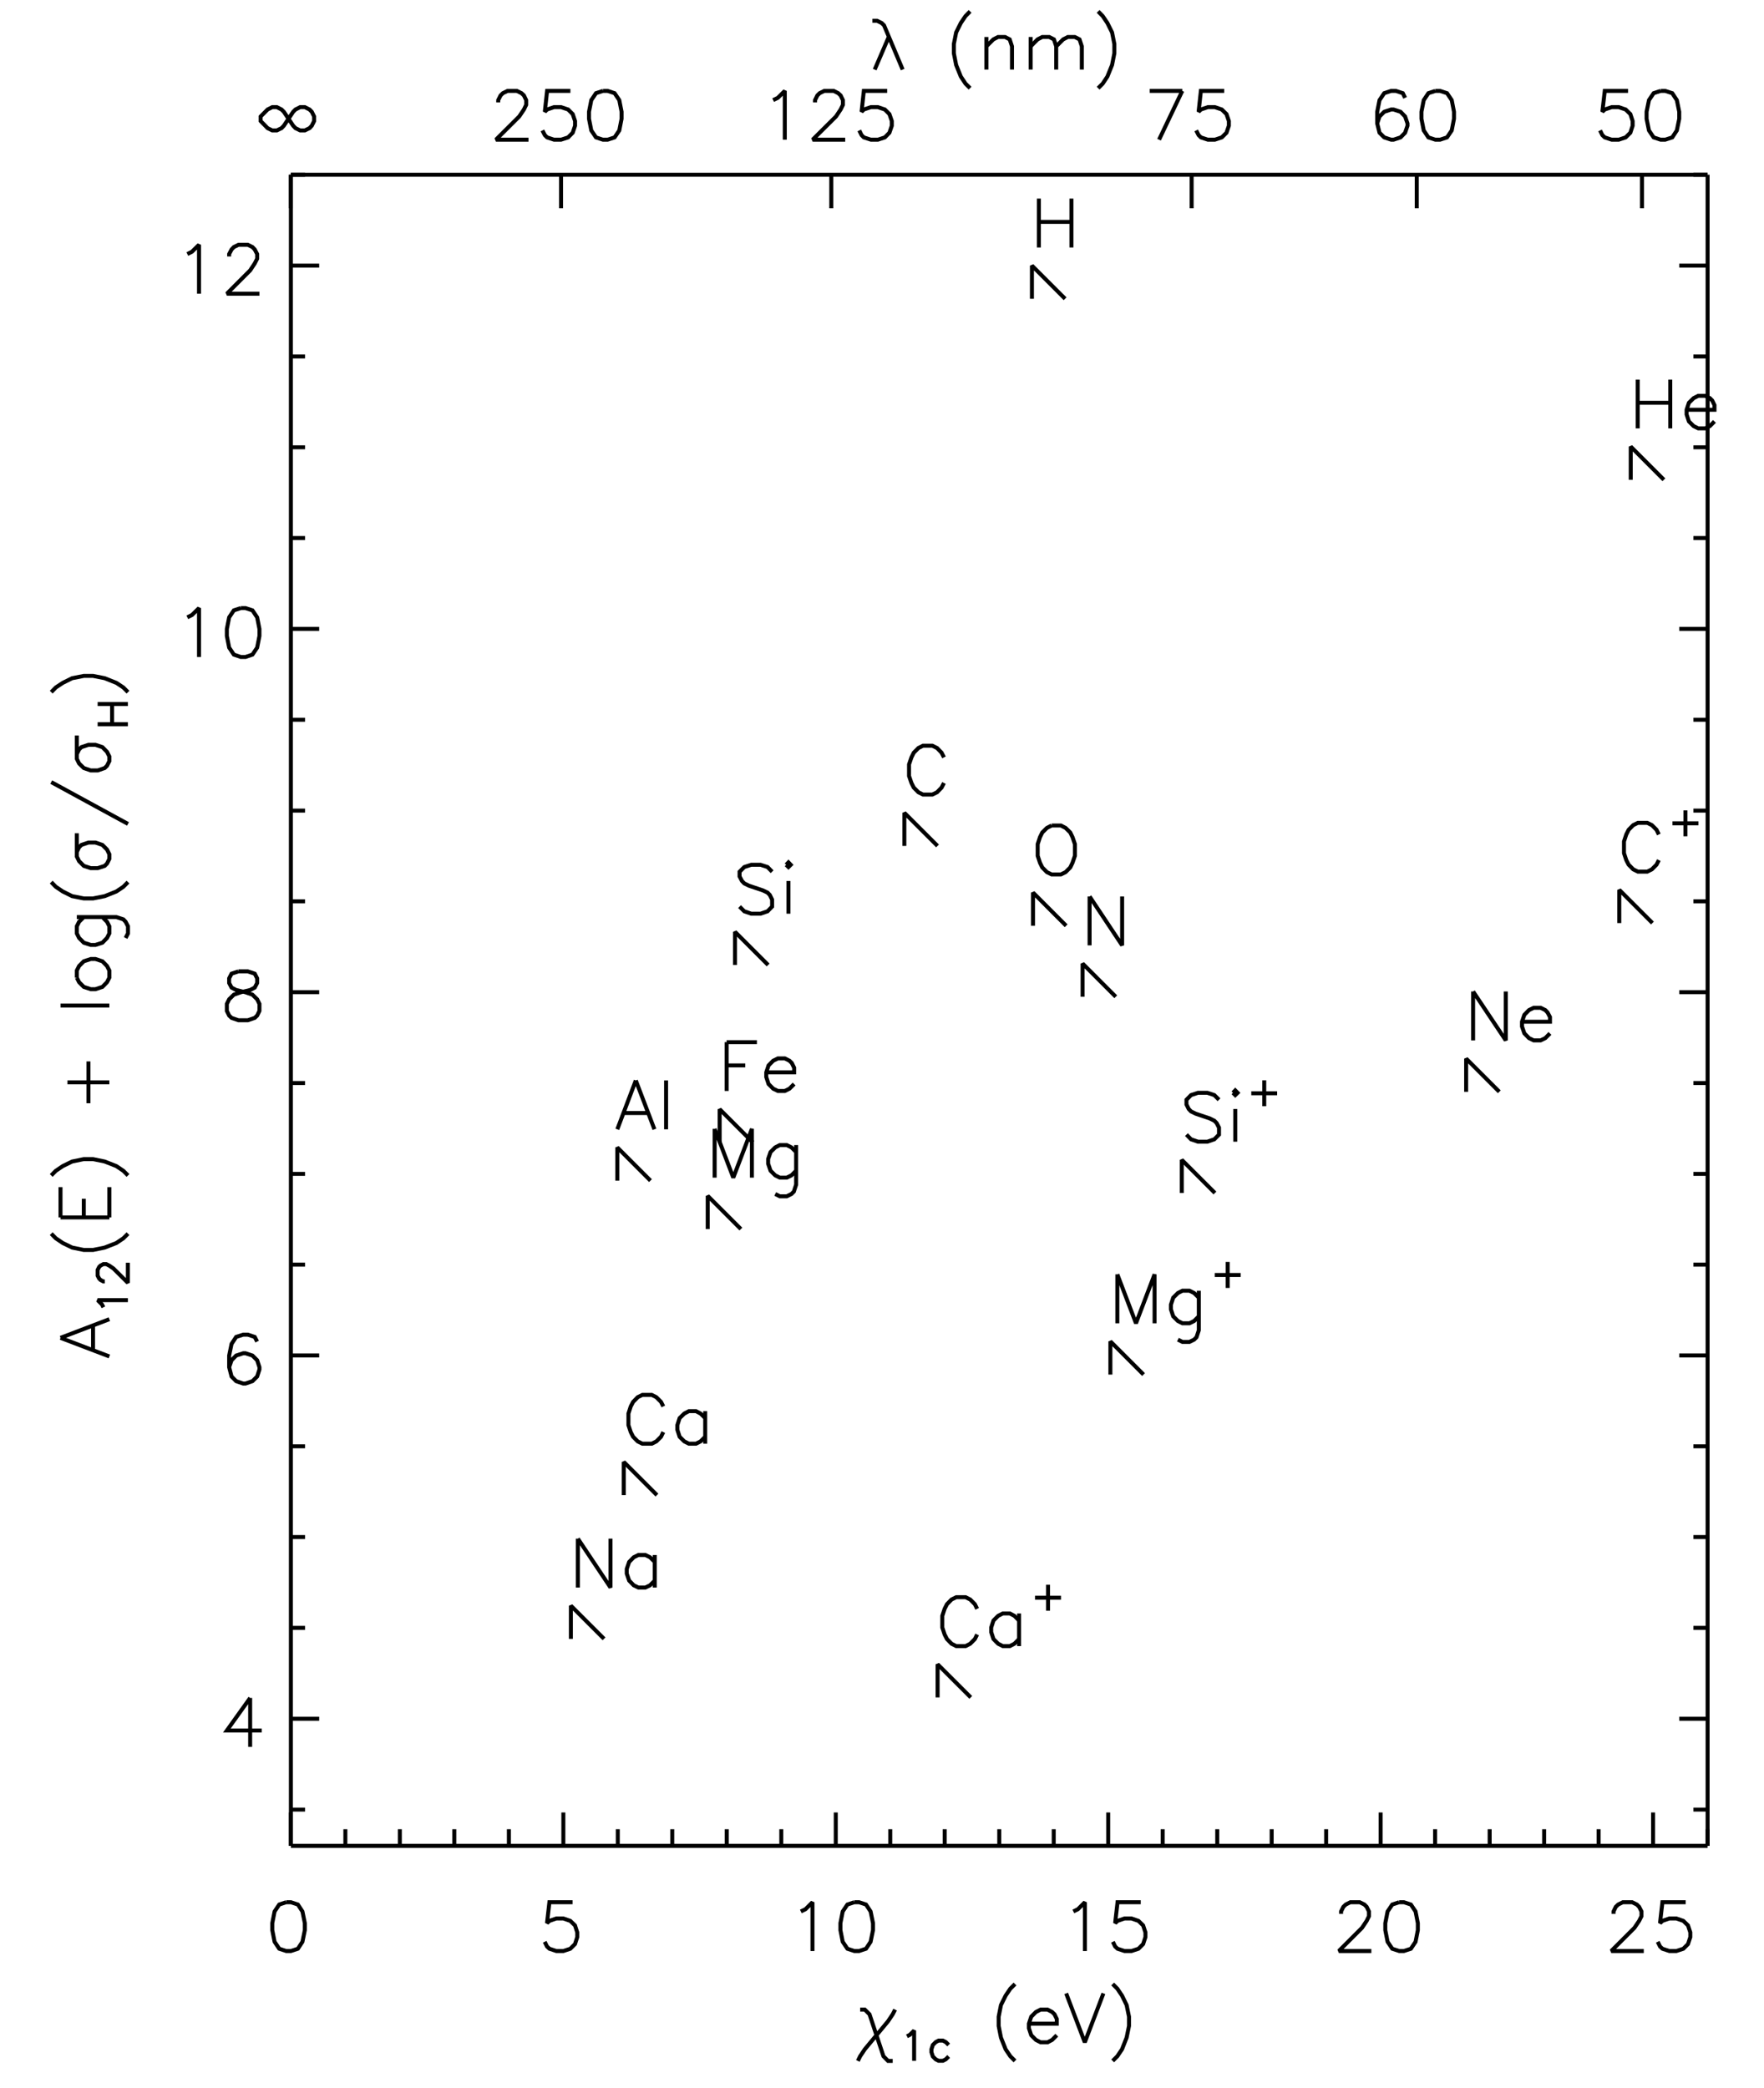 <?xml version="1.0" encoding="UTF-8"?>
<svg xmlns="http://www.w3.org/2000/svg" xmlns:xlink="http://www.w3.org/1999/xlink" width="201.138pt" height="237.984pt" viewBox="0 0 201.138 237.984" version="1.1">
<g id="surface1">
<path style="fill:none;stroke-width:0.454;stroke-linecap:butt;stroke-linejoin:miter;stroke:rgb(0%,0%,0%);stroke-opacity:1;stroke-miterlimit:2.5;" d="M 170.537 283.009 L 170.537 279.298 M 170.537 281.955 L 171.33 282.748 L 171.866 283.009 L 172.658 283.009 L 173.194 282.748 L 173.455 281.955 L 173.455 279.298 M 176.737 270.462 L 176.201 270.998 L 175.408 271.259 L 174.354 271.259 L 173.557 270.998 L 173.026 270.462 L 173.026 269.943 L 173.283 269.408 L 173.557 269.146 L 174.08 268.877 L 175.682 268.341 L 176.201 268.08 L 176.475 267.818 L 176.737 267.287 L 176.737 266.49 L 176.201 265.959 L 175.408 265.697 L 174.354 265.697 L 173.557 265.959 L 173.026 266.49 M 178.6 271.259 L 178.6 265.697 M 178.6 268.615 L 179.119 269.146 L 179.655 269.408 L 180.448 269.408 L 180.983 269.146 L 181.518 268.615 L 181.776 267.818 L 181.776 267.287 L 181.518 266.49 L 180.983 265.959 L 180.448 265.697 L 179.655 265.697 L 179.119 265.959 L 178.6 266.49 M 147.51 284.908 L 147.241 285.427 L 146.717 285.962 L 146.186 286.236 L 145.116 286.236 L 144.592 285.962 L 144.061 285.427 L 143.799 284.908 L 143.526 284.111 L 143.526 282.783 L 143.799 281.99 L 144.061 281.455 L 144.592 280.919 L 145.116 280.662 L 146.186 280.662 L 146.717 280.919 L 147.241 281.455 L 147.51 281.99 M 152.018 283.58 L 151.756 284.111 L 150.963 284.373 L 150.158 284.373 L 149.362 284.111 L 149.104 283.58 L 149.362 283.044 L 149.897 282.783 L 151.225 282.509 L 151.756 282.248 L 152.018 281.716 L 152.018 281.455 L 151.756 280.919 L 150.963 280.662 L 150.158 280.662 L 149.362 280.919 L 149.104 281.455 M 151.987 286.236 L 151.987 280.662 M 151.987 286.236 L 154.369 286.236 L 155.162 285.962 L 155.436 285.701 L 155.698 285.166 L 155.698 284.634 L 155.436 284.111 L 155.162 283.837 L 154.369 283.58 L 151.987 283.58 M 154.369 283.58 L 155.162 283.318 L 155.436 283.044 L 155.698 282.509 L 155.698 281.716 L 155.436 281.193 L 155.162 280.919 L 154.369 280.662 L 151.987 280.662 M 160.479 284.373 L 160.479 280.662 M 160.479 283.58 L 159.944 284.111 L 159.412 284.373 L 158.616 284.373 L 158.08 284.111 L 157.561 283.58 L 157.287 282.783 L 157.287 282.252 L 157.561 281.455 L 158.08 280.919 L 158.616 280.662 L 159.412 280.662 L 159.944 280.919 L 160.479 281.455 M 349.209 250.732 L 510.748 250.732 M 349.209 250.732 L 349.209 254.537 M 348.678 244.306 L 347.881 244.044 L 347.35 243.252 L 347.088 241.919 L 347.088 241.127 L 347.35 239.798 L 347.881 239.005 L 348.678 238.744 L 349.209 238.744 L 350.006 239.005 L 350.526 239.798 L 350.799 241.127 L 350.799 241.919 L 350.526 243.252 L 350.006 244.044 L 349.209 244.306 L 348.678 244.306 " transform="matrix(1,0,0,-1,-316.041,461.119)"/>
<path style="fill:none;stroke-width:0.454;stroke-linecap:butt;stroke-linejoin:miter;stroke:rgb(0%,0%,0%);stroke-opacity:1;stroke-miterlimit:2.5;" d="M 380.276 250.732 L 380.276 254.537 M 381.33 244.306 L 378.686 244.306 L 378.412 241.919 L 378.686 242.181 L 379.479 242.455 L 380.276 242.455 L 381.069 242.181 L 381.604 241.662 L 381.862 240.865 L 381.862 240.334 L 381.604 239.537 L 381.069 239.005 L 380.276 238.744 L 379.479 238.744 L 378.686 239.005 L 378.412 239.263 L 378.151 239.798 M 411.338 250.732 L 411.338 254.537 M 407.354 243.252 L 407.885 243.509 L 408.682 244.306 L 408.682 238.744 M 413.459 244.306 L 412.666 244.044 L 412.131 243.252 L 411.869 241.919 L 411.869 241.127 L 412.131 239.798 L 412.666 239.005 L 413.459 238.744 L 413.994 238.744 L 414.787 239.005 L 415.311 239.798 L 415.584 241.127 L 415.584 241.919 L 415.311 243.252 L 414.787 244.044 L 413.994 244.306 L 413.459 244.306 M 442.401 250.732 L 442.401 254.537 M 438.428 243.252 L 438.948 243.509 L 439.744 244.306 L 439.744 238.744 M 446.112 244.306 L 443.467 244.306 L 443.194 241.919 L 443.467 242.181 L 444.264 242.455 L 445.057 242.455 L 445.854 242.181 L 446.385 241.662 L 446.647 240.865 L 446.647 240.334 L 446.385 239.537 L 445.854 239.005 L 445.057 238.744 L 444.264 238.744 L 443.467 239.005 L 443.194 239.263 L 442.936 239.798 M 473.463 250.732 L 473.463 254.537 M 468.955 242.978 L 468.955 243.252 L 469.217 243.783 L 469.491 244.044 L 470.014 244.306 L 471.08 244.306 L 471.616 244.044 L 471.873 243.783 L 472.135 243.252 L 472.135 242.716 L 471.873 242.181 L 471.342 241.388 L 468.698 238.744 L 472.408 238.744 " transform="matrix(1,0,0,-1,-316.041,461.119)"/>
<path style="fill:none;stroke-width:0.454;stroke-linecap:butt;stroke-linejoin:miter;stroke:rgb(0%,0%,0%);stroke-opacity:1;stroke-miterlimit:2.5;" d="M 475.588 244.306 L 474.791 244.044 L 474.26 243.252 L 473.998 241.919 L 473.998 241.127 L 474.26 239.798 L 474.791 239.005 L 475.588 238.744 L 476.119 238.744 L 476.916 239.005 L 477.448 239.798 L 477.709 241.127 L 477.709 241.919 L 477.448 243.252 L 476.916 244.044 L 476.119 244.306 L 475.588 244.306 M 504.53 250.732 L 504.53 254.537 M 500.022 242.978 L 500.022 243.252 L 500.28 243.783 L 500.553 244.044 L 501.088 244.306 L 502.143 244.306 L 502.678 244.044 L 502.94 243.783 L 503.209 243.252 L 503.209 242.716 L 502.94 242.181 L 502.405 241.388 L 499.76 238.744 L 503.471 238.744 M 508.252 244.306 L 505.596 244.306 L 505.323 241.919 L 505.596 242.181 L 506.389 242.455 L 507.186 242.455 L 507.979 242.181 L 508.514 241.662 L 508.776 240.865 L 508.776 240.334 L 508.514 239.537 L 507.979 239.005 L 507.186 238.744 L 506.389 238.744 L 505.596 239.005 L 505.323 239.263 L 505.061 239.798 M 355.42 250.732 L 355.42 252.627 M 361.631 250.732 L 361.631 252.627 M 367.842 250.732 L 367.842 252.627 M 374.065 250.732 L 374.065 252.627 M 386.483 250.732 L 386.483 252.627 M 392.694 250.732 L 392.694 252.627 M 398.905 250.732 L 398.905 252.627 M 405.127 250.732 L 405.127 252.627 M 417.549 250.732 L 417.549 252.627 M 423.756 250.732 L 423.756 252.627 M 429.979 250.732 L 429.979 252.627 M 436.19 250.732 L 436.19 252.627 M 448.612 250.732 L 448.612 252.627 M 454.834 250.732 L 454.834 252.627 M 461.041 250.732 L 461.041 252.627 M 467.252 250.732 L 467.252 252.627 M 479.674 250.732 L 479.674 252.627 M 485.897 250.732 L 485.897 252.627 M 492.108 250.732 L 492.108 252.627 M 498.319 250.732 L 498.319 252.627 M 510.748 250.732 L 510.748 252.627 M 414.119 232.068 L 414.651 232.068 L 415.186 231.533 L 416.776 226.752 L 417.299 226.22 L 417.83 226.22 M 418.104 232.068 L 417.83 231.533 L 417.299 230.74 L 414.651 227.548 L 414.119 226.752 L 413.858 226.22 M 419.455 229.025 L 419.783 229.193 L 420.272 229.681 L 420.272 226.232 M 424.213 228.037 L 423.881 228.365 L 423.553 228.537 L 423.065 228.537 L 422.737 228.365 L 422.408 228.037 L 422.248 227.548 L 422.248 227.216 L 422.408 226.728 L 422.737 226.4 L 423.065 226.232 L 423.553 226.232 L 423.881 226.4 L 424.213 226.728 M 431.776 234.986 L 431.241 234.451 L 430.705 233.658 L 430.174 232.587 L 429.912 231.259 L 429.912 230.205 L 430.174 228.877 L 430.705 227.548 L 431.241 226.752 L 431.776 226.22 " transform="matrix(1,0,0,-1,-316.041,461.119)"/>
<path style="fill:none;stroke-width:0.454;stroke-linecap:butt;stroke-linejoin:miter;stroke:rgb(0%,0%,0%);stroke-opacity:1;stroke-miterlimit:2.5;" d="M 433.362 230.466 L 436.541 230.466 L 436.541 230.998 L 436.28 231.533 L 436.01 231.794 L 435.487 232.068 L 434.694 232.068 L 434.158 231.794 L 433.623 231.259 L 433.362 230.466 L 433.362 229.943 L 433.623 229.15 L 434.158 228.615 L 434.694 228.341 L 435.487 228.341 L 436.01 228.615 L 436.541 229.15 M 437.608 233.916 L 439.733 228.341 L 441.858 233.916 M 442.912 234.986 L 443.444 234.451 L 443.979 233.658 L 444.502 232.587 L 444.776 231.259 L 444.776 230.205 L 444.502 228.877 L 443.979 227.548 L 443.444 226.752 L 442.912 226.22 M 349.209 250.732 L 349.209 441.201 M 349.209 265.22 L 352.436 265.22 M 344.565 267.591 L 341.908 263.88 L 345.885 263.88 M 344.565 267.591 L 344.565 262.017 M 349.209 306.627 L 352.436 306.627 M 345.362 308.205 L 345.088 308.736 L 344.295 308.998 L 343.772 308.998 L 342.967 308.736 L 342.444 307.943 L 342.17 306.615 L 342.17 305.287 L 342.444 304.228 L 342.967 303.697 L 343.772 303.423 L 344.033 303.423 L 344.826 303.697 L 345.362 304.228 L 345.623 305.025 L 345.623 305.287 L 345.362 306.08 L 344.826 306.615 L 344.033 306.877 L 343.772 306.877 L 342.967 306.615 L 342.444 306.08 L 342.17 305.287 M 349.209 348.033 L 352.436 348.033 M 343.237 350.404 L 342.444 350.142 L 342.17 349.611 L 342.17 349.076 L 342.444 348.556 L 342.967 348.283 L 344.033 348.021 L 344.826 347.748 L 345.362 347.224 L 345.623 346.693 L 345.623 345.9 L 345.362 345.365 L 345.088 345.103 L 344.295 344.83 L 343.237 344.83 L 342.444 345.103 L 342.17 345.365 L 341.908 345.9 L 341.908 346.693 L 342.17 347.224 L 342.705 347.748 L 343.498 348.021 L 344.565 348.283 L 345.088 348.556 L 345.362 349.076 L 345.362 349.611 L 345.088 350.142 L 344.295 350.404 L 343.237 350.404 M 349.209 389.439 L 352.436 389.439 M 337.401 390.755 L 337.924 391.017 L 338.733 391.81 L 338.733 386.236 M 343.498 391.81 L 342.705 391.552 L 342.17 390.755 L 341.908 389.427 L 341.908 388.634 L 342.17 387.306 L 342.705 386.509 L 343.498 386.236 L 344.033 386.236 L 344.826 386.509 L 345.362 387.306 L 345.623 388.634 L 345.623 389.427 L 345.362 390.755 L 344.826 391.552 L 344.033 391.81 L 343.498 391.81 M 349.209 430.845 L 352.436 430.845 M 337.401 432.162 L 337.924 432.423 L 338.733 433.22 L 338.733 427.642 M 342.17 431.888 L 342.17 432.162 L 342.444 432.685 L 342.705 432.959 L 343.237 433.22 L 344.295 433.22 L 344.826 432.959 L 345.088 432.685 L 345.362 432.162 L 345.362 431.63 L 345.088 431.095 L 344.565 430.302 L 341.908 427.642 L 345.623 427.642 " transform="matrix(1,0,0,-1,-316.041,461.119)"/>
<path style="fill:none;stroke-width:0.454;stroke-linecap:butt;stroke-linejoin:miter;stroke:rgb(0%,0%,0%);stroke-opacity:1;stroke-miterlimit:2.5;" d="M 349.209 254.865 L 350.823 254.865 M 349.209 275.576 L 350.823 275.576 M 349.209 285.927 L 350.823 285.927 M 349.209 296.271 L 350.823 296.271 M 349.209 316.978 L 350.823 316.978 M 349.209 327.322 L 350.823 327.322 M 349.209 337.677 L 350.823 337.677 M 349.209 358.388 L 350.823 358.388 M 349.209 368.728 L 350.823 368.728 M 349.209 379.084 L 350.823 379.084 M 349.209 399.794 L 350.823 399.794 M 349.209 410.138 L 350.823 410.138 M 349.209 420.49 L 350.823 420.49 M 349.209 441.201 L 350.823 441.201 M 322.94 308.634 L 328.51 306.513 M 322.94 308.634 L 328.51 310.759 M 326.651 307.306 L 326.651 309.962 M 327.83 312.111 L 327.67 312.439 L 327.174 312.927 L 330.623 312.927 M 327.991 315.06 L 327.83 315.06 L 327.502 315.232 L 327.342 315.392 L 327.174 315.72 L 327.174 316.377 L 327.342 316.709 L 327.502 316.869 L 327.83 317.037 L 328.158 317.037 L 328.491 316.869 L 328.979 316.537 L 330.623 314.904 L 330.623 317.197 M 321.881 320.509 L 322.405 319.978 L 323.198 319.443 L 324.268 318.923 L 325.596 318.65 L 326.651 318.65 L 327.979 318.923 L 329.307 319.443 L 330.104 319.978 L 330.635 320.509 M 322.94 322.361 L 328.51 322.361 M 322.94 322.361 L 322.94 325.814 M 325.596 322.361 L 325.596 324.486 M 328.51 322.361 L 328.51 325.814 M 321.881 327.142 L 322.405 327.673 L 323.198 328.209 L 324.268 328.732 L 325.596 329.005 L 326.651 329.005 L 327.979 328.732 L 329.307 328.209 L 330.104 327.673 L 330.635 327.142 M 323.733 337.755 L 328.51 337.755 M 326.127 335.373 L 326.127 340.142 M 322.94 346.509 L 328.51 346.509 M 324.799 349.689 L 325.061 349.169 L 325.596 348.634 L 326.389 348.373 L 326.924 348.373 L 327.717 348.634 L 328.241 349.169 L 328.51 349.689 L 328.51 350.498 L 328.241 351.017 L 327.717 351.552 L 326.924 351.814 L 326.389 351.814 L 325.596 351.552 L 325.061 351.017 L 324.799 350.498 L 324.799 349.689 M 324.799 356.591 L 329.307 356.591 L 330.104 356.334 L 330.362 356.06 L 330.635 355.537 L 330.635 354.732 L 330.362 354.209 M 325.596 356.591 L 325.061 356.06 L 324.799 355.537 L 324.799 354.732 L 325.061 354.209 L 325.596 353.673 L 326.389 353.416 L 326.924 353.416 L 327.717 353.673 L 328.241 354.209 L 328.51 354.732 L 328.51 355.537 L 328.241 356.06 L 327.717 356.591 M 321.881 360.58 L 322.405 360.044 L 323.198 359.509 L 324.268 358.978 L 325.596 358.716 L 326.651 358.716 L 327.979 358.978 L 329.307 359.509 L 330.104 360.044 L 330.635 360.58 " transform="matrix(1,0,0,-1,-316.041,461.119)"/>
<path style="fill:none;stroke-width:0.454;stroke-linecap:butt;stroke-linejoin:miter;stroke:rgb(0%,0%,0%);stroke-opacity:1;stroke-miterlimit:2.5;" d="M 324.799 366.142 L 324.799 363.498 L 325.061 362.962 L 325.596 362.427 L 326.389 362.169 L 327.186 362.169 L 327.979 362.427 L 328.241 362.689 L 328.51 363.224 L 328.51 363.755 L 328.241 364.291 L 327.717 364.814 L 326.924 365.087 L 326.127 365.087 L 325.323 364.814 L 325.061 364.552 L 324.799 364.017 M 321.881 371.978 L 330.635 367.209 M 324.799 377.291 L 324.799 374.634 L 325.061 374.099 L 325.596 373.58 L 326.389 373.306 L 327.186 373.306 L 327.979 373.58 L 328.241 373.837 L 328.51 374.373 L 328.51 374.896 L 328.241 375.427 L 327.717 375.962 L 326.924 376.224 L 326.127 376.224 L 325.323 375.962 L 325.061 375.701 L 324.799 375.169 M 327.174 378.576 L 330.623 378.576 M 327.174 380.877 L 330.623 380.877 M 328.819 378.576 L 328.819 380.877 M 321.881 382.228 L 322.405 382.763 L 323.198 383.287 L 324.268 383.818 L 325.596 384.08 L 326.651 384.08 L 327.979 383.818 L 329.307 383.287 L 330.104 382.763 L 330.635 382.228 M 510.748 250.732 L 510.748 441.201 M 510.748 265.22 L 507.514 265.22 M 510.748 306.627 L 507.514 306.627 M 510.748 348.033 L 507.514 348.033 M 510.748 389.439 L 507.514 389.439 M 510.748 430.845 L 507.514 430.845 M 510.748 254.865 L 509.127 254.865 M 510.748 275.576 L 509.127 275.576 M 510.748 285.927 L 509.127 285.927 M 510.748 296.271 L 509.127 296.271 M 510.748 316.978 L 509.127 316.978 M 510.748 327.322 L 509.127 327.322 M 510.748 337.677 L 509.127 337.677 M 510.748 358.388 L 509.127 358.388 M 510.748 368.728 L 509.127 368.728 M 510.748 379.084 L 509.127 379.084 M 510.748 399.794 L 509.127 399.794 M 510.748 410.138 L 509.127 410.138 M 510.748 420.49 L 509.127 420.49 M 510.748 441.201 L 509.127 441.201 M 433.705 427.064 L 433.705 430.845 L 437.487 427.064 M 501.983 406.435 L 501.983 410.216 L 505.764 406.435 M 419.158 364.701 L 419.158 368.478 L 422.94 364.701 M 500.678 355.912 L 500.678 359.693 L 504.459 355.912 M 439.483 347.509 L 439.483 351.291 L 443.264 347.509 M 433.83 355.603 L 433.83 359.384 L 437.608 355.603 M 483.217 336.677 L 483.217 340.459 L 486.998 336.677 M 381.135 274.326 L 381.135 278.103 L 384.916 274.326 M 396.737 321.033 L 396.737 324.814 L 400.518 321.033 M 442.651 304.447 L 442.651 308.228 L 446.432 304.447 M 386.428 326.552 L 386.428 330.334 L 390.209 326.552 M 399.846 351.13 L 399.846 354.912 L 403.627 351.13 " transform="matrix(1,0,0,-1,-316.041,461.119)"/>
<path style="fill:none;stroke-width:0.454;stroke-linecap:butt;stroke-linejoin:miter;stroke:rgb(0%,0%,0%);stroke-opacity:1;stroke-miterlimit:2.5;" d="M 450.791 325.142 L 450.791 328.923 L 454.573 325.142 M 387.166 290.709 L 387.166 294.49 L 390.948 290.709 M 422.951 267.65 L 422.951 271.427 L 426.733 267.65 M 398.1 330.912 L 398.1 334.693 L 401.881 330.912 M 349.209 441.201 L 510.748 441.201 M 349.209 441.201 L 349.209 437.384 M 348.94 447.58 L 349.471 446.787 L 349.733 446.513 L 350.268 446.252 L 350.799 446.252 L 351.334 446.513 L 351.592 446.787 L 351.858 447.322 L 351.858 447.841 L 351.592 448.377 L 351.334 448.638 L 350.799 448.908 L 350.268 448.908 L 349.733 448.638 L 349.471 448.377 L 348.405 446.787 L 348.143 446.513 L 347.608 446.252 L 347.088 446.252 L 346.553 446.513 L 346.291 446.787 L 345.76 447.322 L 345.76 447.841 L 346.553 448.638 L 347.088 448.908 L 347.608 448.908 L 348.143 448.638 L 348.405 448.377 L 348.94 447.58 M 380.014 441.201 L 380.014 437.384 M 372.85 449.443 L 372.85 449.705 L 373.119 450.24 L 373.381 450.498 L 373.916 450.759 L 374.971 450.759 L 375.506 450.498 L 375.78 450.24 L 376.037 449.705 L 376.037 449.169 L 375.78 448.638 L 375.244 447.841 L 372.588 445.197 L 376.299 445.197 M 381.08 450.759 L 378.424 450.759 L 378.162 448.377 L 378.424 448.638 L 379.217 448.908 L 380.014 448.908 L 380.819 448.638 L 381.342 448.115 L 381.612 447.322 L 381.612 446.787 L 381.342 445.99 L 380.819 445.459 L 380.014 445.197 L 379.217 445.197 L 378.424 445.459 L 378.162 445.72 L 377.889 446.252 M 384.791 450.759 L 383.998 450.498 L 383.463 449.705 L 383.201 448.377 L 383.201 447.58 L 383.463 446.252 L 383.998 445.459 L 384.791 445.197 L 385.326 445.197 L 386.119 445.459 L 386.655 446.252 L 386.916 447.58 L 386.916 448.377 L 386.655 449.705 L 386.119 450.498 L 385.326 450.759 L 384.791 450.759 M 410.826 441.201 L 410.826 437.384 M 404.198 449.705 L 404.729 449.966 L 405.526 450.759 L 405.526 445.197 M 408.975 449.443 L 408.975 449.705 L 409.237 450.24 L 409.498 450.498 L 410.03 450.759 L 411.1 450.759 L 411.619 450.498 L 411.893 450.24 L 412.155 449.705 L 412.155 449.169 L 411.893 448.638 L 411.362 447.841 L 408.701 445.197 L 412.416 445.197 M 417.198 450.759 L 414.537 450.759 L 414.28 448.377 L 414.537 448.638 L 415.346 448.908 L 416.139 448.908 L 416.936 448.638 L 417.455 448.115 L 417.729 447.322 L 417.729 446.787 L 417.455 445.99 L 416.936 445.459 L 416.139 445.197 L 415.346 445.197 L 414.537 445.459 L 414.28 445.72 L 414.018 446.252 " transform="matrix(1,0,0,-1,-316.041,461.119)"/>
<path style="fill:none;stroke-width:0.454;stroke-linecap:butt;stroke-linejoin:miter;stroke:rgb(0%,0%,0%);stroke-opacity:1;stroke-miterlimit:2.5;" d="M 451.916 441.201 L 451.916 437.384 M 450.85 450.759 L 448.201 445.197 M 447.135 450.759 L 450.85 450.759 M 455.627 450.759 L 452.971 450.759 L 452.709 448.377 L 452.971 448.638 L 453.768 448.908 L 454.561 448.908 L 455.354 448.638 L 455.889 448.115 L 456.162 447.322 L 456.162 446.787 L 455.889 445.99 L 455.354 445.459 L 454.561 445.197 L 453.768 445.197 L 452.971 445.459 L 452.709 445.72 L 452.436 446.252 M 477.584 441.201 L 477.584 437.384 M 476.256 449.966 L 475.994 450.498 L 475.201 450.759 L 474.666 450.759 L 473.873 450.498 L 473.338 449.705 L 473.076 448.377 L 473.076 447.048 L 473.338 445.99 L 473.873 445.459 L 474.666 445.197 L 474.94 445.197 L 475.737 445.459 L 476.256 445.99 L 476.53 446.787 L 476.53 447.048 L 476.256 447.841 L 475.737 448.377 L 474.94 448.638 L 474.666 448.638 L 473.873 448.377 L 473.338 447.841 L 473.076 447.048 M 479.709 450.759 L 478.912 450.498 L 478.381 449.705 L 478.119 448.377 L 478.119 447.58 L 478.381 446.252 L 478.912 445.459 L 479.709 445.197 L 480.241 445.197 L 481.037 445.459 L 481.573 446.252 L 481.83 447.58 L 481.83 448.377 L 481.573 449.705 L 481.037 450.498 L 480.241 450.759 L 479.709 450.759 M 503.268 441.201 L 503.268 437.384 M 501.678 450.759 L 499.022 450.759 L 498.748 448.377 L 499.022 448.638 L 499.815 448.908 L 500.612 448.908 L 501.405 448.638 L 501.94 448.115 L 502.201 447.322 L 502.201 446.787 L 501.94 445.99 L 501.405 445.459 L 500.612 445.197 L 499.815 445.197 L 499.022 445.459 L 498.748 445.72 L 498.487 446.252 M 505.393 450.759 L 504.596 450.498 L 504.061 449.705 L 503.791 448.377 L 503.791 447.58 L 504.061 446.252 L 504.596 445.459 L 505.393 445.197 L 505.912 445.197 L 506.717 445.459 L 507.241 446.252 L 507.514 447.58 L 507.514 448.377 L 507.241 449.705 L 506.717 450.498 L 505.912 450.759 L 505.393 450.759 M 415.514 458.752 L 416.049 458.752 L 416.573 458.494 L 416.842 458.232 L 418.967 453.189 M 417.377 456.904 L 415.776 453.189 M 426.655 459.822 L 426.131 459.287 L 425.596 458.494 L 425.065 457.423 L 424.803 456.107 L 424.803 455.041 L 425.065 453.712 L 425.596 452.396 L 426.131 451.587 L 426.655 451.068 M 428.514 456.904 L 428.514 453.189 M 428.514 455.834 L 429.311 456.63 L 429.842 456.904 L 430.639 456.904 L 431.17 456.63 L 431.432 455.834 L 431.432 453.189 M 433.557 456.904 L 433.557 453.189 " transform="matrix(1,0,0,-1,-316.041,461.119)"/>
<path style="fill:none;stroke-width:0.454;stroke-linecap:butt;stroke-linejoin:miter;stroke:rgb(0%,0%,0%);stroke-opacity:1;stroke-miterlimit:2.5;" d="M 433.557 455.834 L 434.35 456.63 L 434.885 456.904 L 435.678 456.904 L 436.213 456.63 L 436.475 455.834 L 436.475 453.189 M 436.475 455.834 L 437.268 456.63 L 437.803 456.904 L 438.596 456.904 L 439.131 456.63 L 439.393 455.834 L 439.393 453.189 M 441.252 459.822 L 441.776 459.287 L 442.311 458.494 L 442.842 457.423 L 443.104 456.107 L 443.104 455.041 L 442.842 453.712 L 442.311 452.396 L 441.776 451.587 L 441.252 451.068 M 434.498 438.486 L 434.498 432.912 M 438.209 438.486 L 438.209 432.912 M 434.498 435.83 L 438.209 435.83 M 502.78 417.857 L 502.78 412.294 M 506.491 417.857 L 506.491 412.294 M 502.78 415.212 L 506.491 415.212 M 508.354 414.416 L 511.533 414.416 L 511.533 414.939 L 511.272 415.474 L 511.01 415.736 L 510.479 416.005 L 509.682 416.005 L 509.151 415.736 L 508.616 415.212 L 508.354 414.416 L 508.354 413.884 L 508.616 413.087 L 509.151 412.556 L 509.682 412.294 L 510.479 412.294 L 511.01 412.556 L 511.533 413.087 M 423.678 374.794 L 423.405 375.326 L 422.885 375.861 L 422.35 376.123 L 421.283 376.123 L 420.76 375.861 L 420.229 375.326 L 419.967 374.794 L 419.694 373.998 L 419.694 372.669 L 419.967 371.877 L 420.229 371.353 L 420.76 370.818 L 421.283 370.556 L 422.35 370.556 L 422.885 370.818 L 423.405 371.353 L 423.678 371.877 M 505.186 366.005 L 504.924 366.541 L 504.393 367.072 L 503.869 367.334 L 502.803 367.334 L 502.268 367.072 L 501.744 366.541 L 501.475 366.005 L 501.213 365.209 L 501.213 363.88 L 501.475 363.087 L 501.744 362.564 L 502.268 362.033 L 502.803 361.771 L 503.869 361.771 L 504.393 362.033 L 504.924 362.564 L 505.186 363.087 M 508.217 368.752 L 508.217 365.802 M 506.741 367.279 L 509.705 367.279 M 440.28 358.943 L 440.28 353.369 M 440.28 358.943 L 443.991 353.369 L 443.991 358.943 M 435.951 367.029 L 435.416 366.755 L 434.885 366.232 L 434.623 365.701 L 434.362 364.904 L 434.362 363.576 L 434.623 362.783 L 434.885 362.248 L 435.416 361.712 L 435.951 361.451 L 437.006 361.451 L 437.541 361.712 L 438.076 362.248 L 438.334 362.783 L 438.608 363.576 L 438.608 364.904 L 438.334 365.701 L 438.076 366.232 L 437.541 366.755 L 437.006 367.029 L 435.951 367.029 M 484.01 348.111 L 484.01 342.537 M 484.01 348.111 L 487.737 342.537 L 487.737 348.111 M 489.584 344.662 L 492.776 344.662 L 492.776 345.193 L 492.502 345.716 L 492.244 345.99 L 491.709 346.252 L 490.916 346.252 L 490.381 345.99 L 489.858 345.455 L 489.584 344.662 L 489.584 344.127 L 489.858 343.334 L 490.381 342.798 L 490.916 342.537 L 491.709 342.537 L 492.244 342.798 L 492.776 343.334 " transform="matrix(1,0,0,-1,-316.041,461.119)"/>
<path style="fill:none;stroke-width:0.454;stroke-linecap:butt;stroke-linejoin:miter;stroke:rgb(0%,0%,0%);stroke-opacity:1;stroke-miterlimit:2.5;" d="M 381.932 285.748 L 381.932 280.173 M 381.932 285.748 L 385.655 280.173 L 385.655 285.748 M 390.698 283.884 L 390.698 280.173 M 390.698 283.091 L 390.162 283.623 L 389.627 283.884 L 388.834 283.884 L 388.299 283.623 L 387.78 283.091 L 387.506 282.294 L 387.506 281.759 L 387.78 280.966 L 388.299 280.431 L 388.834 280.173 L 389.627 280.173 L 390.162 280.431 L 390.698 280.966 M 397.53 332.455 L 397.53 326.892 M 397.53 332.455 L 399.655 326.892 L 401.776 332.455 L 401.776 326.892 M 406.819 330.603 L 406.819 326.095 L 406.557 325.302 L 406.283 325.029 L 405.752 324.767 L 404.955 324.767 L 404.436 325.029 M 406.819 329.81 L 406.283 330.341 L 405.752 330.603 L 404.955 330.603 L 404.436 330.341 L 403.901 329.81 L 403.627 329.013 L 403.627 328.482 L 403.901 327.685 L 404.436 327.154 L 404.955 326.892 L 405.752 326.892 L 406.283 327.154 L 406.819 327.685 M 443.444 315.869 L 443.444 310.294 M 443.444 315.869 L 445.569 310.294 L 447.69 315.869 L 447.69 310.294 M 452.733 314.005 L 452.733 309.498 L 452.471 308.705 L 452.198 308.431 L 451.666 308.169 L 450.869 308.169 L 450.35 308.431 M 452.733 313.212 L 452.198 313.744 L 451.666 314.005 L 450.869 314.005 L 450.35 313.744 L 449.815 313.212 L 449.553 312.416 L 449.553 311.88 L 449.815 311.087 L 450.35 310.552 L 450.869 310.294 L 451.666 310.294 L 452.198 310.552 L 452.733 311.087 M 456.026 317.287 L 456.026 314.322 M 454.549 315.798 L 457.51 315.798 M 388.537 337.974 L 386.428 332.4 M 388.537 337.974 L 390.662 332.4 M 387.221 334.259 L 389.866 334.259 M 391.991 337.974 L 391.991 332.4 M 404.08 361.759 L 403.561 362.294 L 402.764 362.552 L 401.698 362.552 L 400.905 362.294 L 400.369 361.759 L 400.369 361.224 L 400.643 360.705 L 400.905 360.431 L 401.436 360.169 L 403.026 359.634 L 403.561 359.377 L 403.823 359.103 L 404.08 358.58 L 404.08 357.787 L 403.561 357.252 L 402.764 356.978 L 401.698 356.978 L 400.905 357.252 L 400.369 357.787 M 405.682 362.552 L 405.944 362.294 L 406.205 362.552 L 405.944 362.826 L 405.682 362.552 M 405.944 360.705 L 405.944 356.978 M 455.037 335.771 L 454.502 336.302 L 453.709 336.564 L 452.643 336.564 L 451.846 336.302 L 451.326 335.771 L 451.326 335.236 L 451.584 334.716 L 451.846 334.443 L 452.381 334.181 L 453.971 333.646 L 454.502 333.384 L 454.764 333.115 L 455.037 332.591 L 455.037 331.798 L 454.502 331.263 L 453.709 330.99 L 452.643 330.99 L 451.846 331.263 L 451.326 331.798 " transform="matrix(1,0,0,-1,-316.041,461.119)"/>
<path style="fill:none;stroke-width:0.454;stroke-linecap:butt;stroke-linejoin:miter;stroke:rgb(0%,0%,0%);stroke-opacity:1;stroke-miterlimit:2.5;" d="M 456.627 336.564 L 456.889 336.302 L 457.158 336.564 L 456.889 336.837 L 456.627 336.564 M 456.889 334.716 L 456.889 330.99 M 460.194 337.986 L 460.194 335.033 M 458.717 336.509 L 461.666 336.509 M 391.674 300.814 L 391.412 301.334 L 390.877 301.869 L 390.358 302.13 L 389.287 302.13 L 388.756 301.869 L 388.233 301.334 L 387.959 300.814 L 387.698 300.005 L 387.698 298.689 L 387.959 297.896 L 388.233 297.361 L 388.756 296.83 L 389.287 296.568 L 390.358 296.568 L 390.877 296.83 L 391.412 297.361 L 391.674 297.896 M 396.451 300.279 L 396.451 296.568 M 396.451 299.486 L 395.92 300.005 L 395.397 300.279 L 394.592 300.279 L 394.069 300.005 L 393.533 299.486 L 393.276 298.689 L 393.276 298.158 L 393.533 297.361 L 394.069 296.83 L 394.592 296.568 L 395.397 296.568 L 395.92 296.83 L 396.451 297.361 M 427.459 277.744 L 427.198 278.275 L 426.666 278.81 L 426.143 279.072 L 425.076 279.072 L 424.541 278.81 L 424.018 278.275 L 423.748 277.744 L 423.487 276.947 L 423.487 275.619 L 423.748 274.826 L 424.018 274.302 L 424.541 273.767 L 425.076 273.498 L 426.143 273.498 L 426.666 273.767 L 427.198 274.302 L 427.459 274.826 M 432.241 277.22 L 432.241 273.498 " transform="matrix(1,0,0,-1,-316.041,461.119)"/>
<path style="fill:none;stroke-width:0.454;stroke-linecap:butt;stroke-linejoin:miter;stroke:rgb(0%,0%,0%);stroke-opacity:1;stroke-miterlimit:2.5;" d="M 432.241 276.416 L 431.705 276.947 L 431.182 277.22 L 430.389 277.22 L 429.854 276.947 L 429.323 276.416 L 429.061 275.619 L 429.061 275.095 L 429.323 274.302 L 429.854 273.767 L 430.389 273.498 L 431.182 273.498 L 431.705 273.767 L 432.241 274.302 M 435.541 280.49 L 435.541 277.537 M 434.057 279.013 L 437.018 279.013 M 398.893 342.334 L 398.893 336.771 M 398.893 342.334 L 402.346 342.334 M 398.893 339.685 L 401.018 339.685 M 403.412 338.892 L 406.592 338.892 L 406.592 339.416 L 406.33 339.951 L 406.057 340.22 L 405.533 340.482 L 404.741 340.482 L 404.205 340.22 L 403.674 339.685 L 403.412 338.892 L 403.412 338.361 L 403.674 337.564 L 404.205 337.033 L 404.741 336.771 L 405.533 336.771 L 406.057 337.033 L 406.592 337.564 " transform="matrix(1,0,0,-1,-316.041,461.119)"/>
</g>
</svg>
